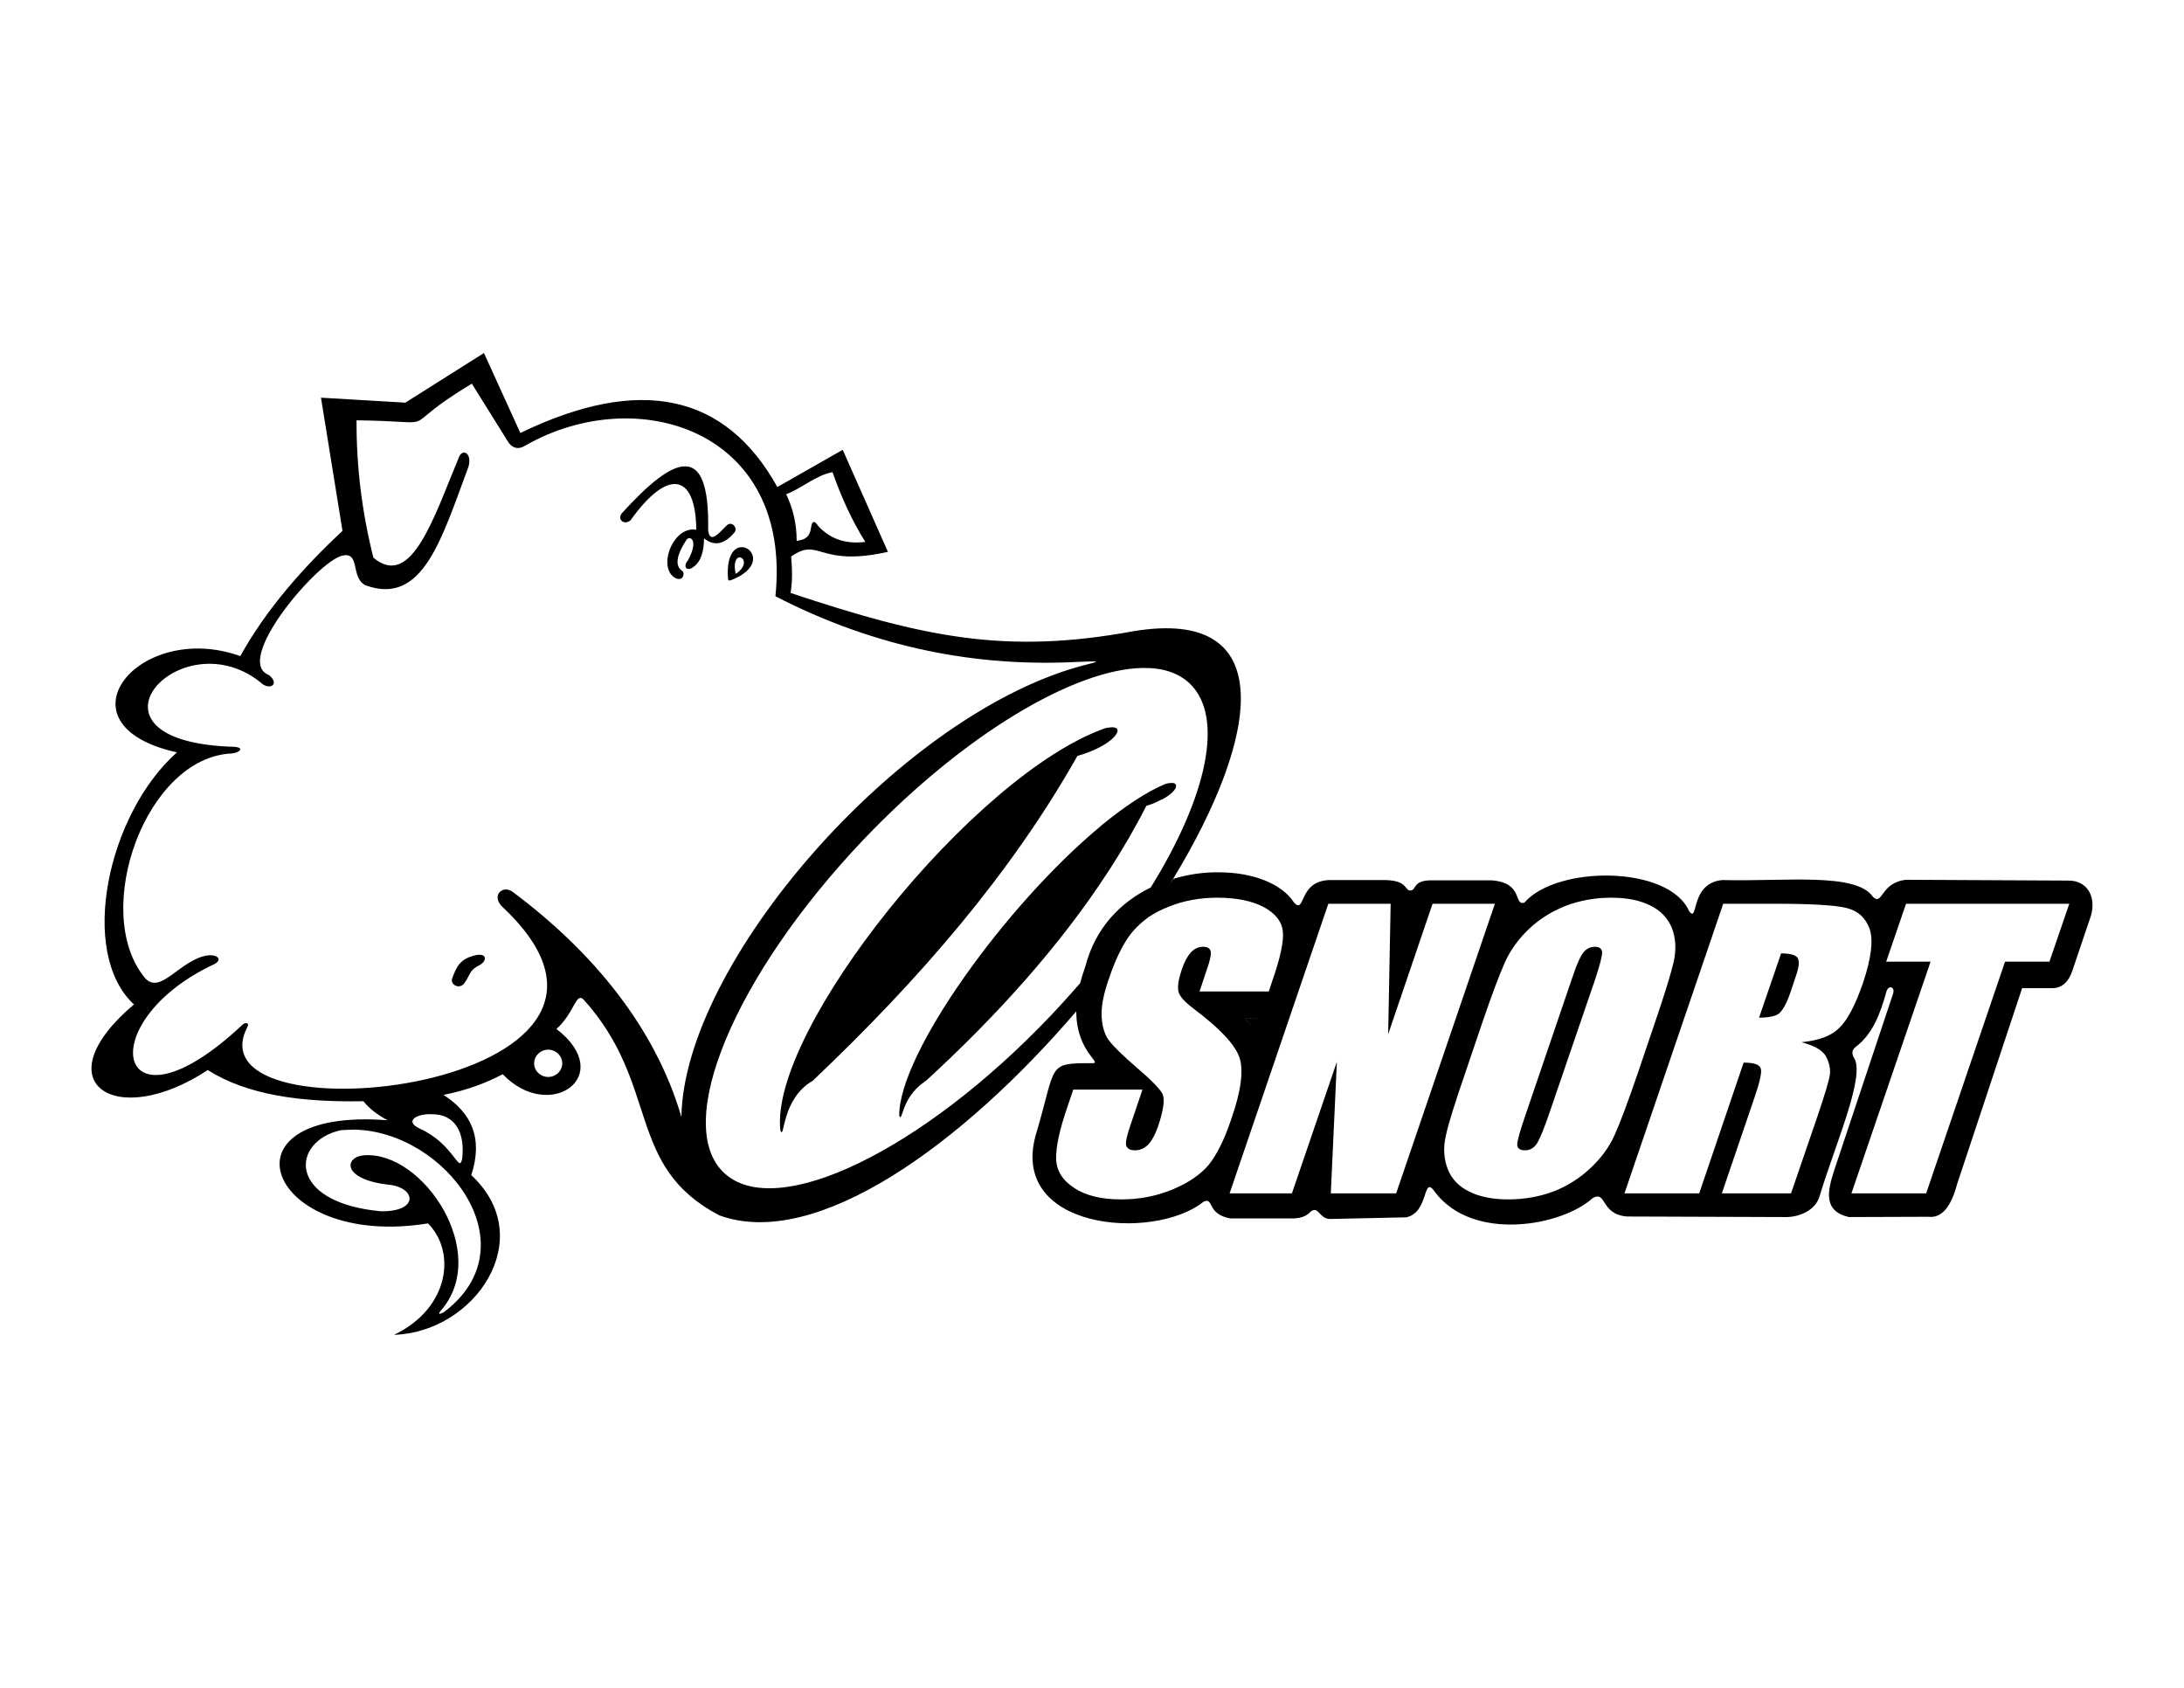 <?xml version="1.0"?>

<svg xmlns="http://www.w3.org/2000/svg" height="612" width="792" viewBox="0 0 792 612">
 
  <path class="only-light-background" d="m 175.5,128 -28.5,18 -30.6,-1.8 7.8,48.3 c -14.4,13.4 -27.68,28.5 -37.06,45.4 -36.96,-13.2 -67.87,25 -22.97,34.9 -25.2,22.4 -35.92,72.6 -15.59,91.4 -33.49,28.3 -6.76,45.9 26.75,23.8 14.46,9.1 33.77,11.7 56.47,11.3 1.9,2.4 4.9,4.9 8.8,6.9 -63.34,-4.9 -43.71,46.9 14.6,37.4 10.3,10.3 7.8,30.8 -12.3,40.4 29.3,-0.9 52.7,-35 28,-57.9 4.4,-13.4 0,-22.7 -10.1,-29.1 7.9,-1.5 15.3,-4.2 21.5,-7.5 17,17.8 41.5,0.6 19.5,-16.4 6.6,-6 7,-13.4 9.8,-10.7 28,31 15,60.4 49.3,78.3 35.2,12.8 88.4,-26.1 129.4,-74 0,0 0,0 0,0 0,0 0,0 0,0 0,15.4 10.5,19.1 5.3,18.8 -15.9,0 -12.5,0.6 -19.6,24.7 -11.4,35.7 42.2,40.2 60.5,25.5 3.8,-1.7 1,4.6 9.7,6.1 l 23.1,0 c 4.6,-0.3 5.4,-2.1 6.3,-2.7 2.6,-1.6 2.8,2.6 6.5,2.9 l 27.8,-0.6 c 8.6,-1.7 5.8,-16.1 10.6,-9 13.8,18 45.9,12.2 57.1,2 5.1,-2.8 2.7,5.9 12.4,6.7 l 57.7,0.2 c 4.8,0 10.6,-2.4 12.1,-7.4 5.5,-18.4 16.7,-43.6 12.6,-50.2 -1,-1.6 -0.8,-2.9 0.3,-3.9 6.5,-4.8 9.2,-12.4 11.4,-20.3 0.7,-2.4 3.2,-1.8 2.4,0.8 l -21.3,63.9 c -2.6,7.9 -4,15 5.3,17.1 l 28.8,-0.1 c 5,0.6 8.3,-3.9 10.4,-11.8 l 23.6,-71.1 11.1,0 c 3.5,-0.1 5.8,-2.4 7.1,-6.3 l 6.7,-19.8 c 2.1,-6.9 -1.2,-13.1 -8.4,-12.9 L 691.3,319 c -9.4,0.9 -8.5,9.6 -12.1,6.2 -6.1,-9 -32,-5.5 -54.7,-6.1 -11.8,1.2 -8.5,15.7 -11.9,11.4 -7.2,-16.8 -48.1,-16.8 -59.8,-3.2 -4.1,1.2 -0.1,-7.3 -12,-8.1 l -21.5,0 c -7.1,-0.1 -5.6,3.6 -7.8,3.7 -2.3,0 -0.8,-3.6 -9.2,-3.8 l -19.3,0 c -12.4,-0.3 -9.4,12.6 -13.7,8.2 -4.5,-7 -15.2,-11 -27.2,-11 -5.4,-0.1 -11.2,0.7 -16.7,2.4 -0.4,0.7 -0.9,1.4 -1.3,2 0.4,-0.6 0.8,-1.3 1.2,-2 0.1,0 0.1,0 0.1,0 31.6,-52 38.6,-98.7 -14.5,-89.8 -45.8,8.4 -75.3,2.4 -124.2,-13.9 0.7,-4.4 0.6,-8.7 0.2,-13.2 10.4,-7.3 9.6,4 35.1,-1.7 l -16.4,-37 -23.7,13.5 c -18.9,-34 -50,-40.5 -93.2,-19.6 l -13.2,-29 z m -4.4,11.1 13.4,21.5 c 1.6,2 3.6,2.5 6.1,0.9 40.3,-23 96.8,-5.7 90.6,54.7 36.5,18.8 73.1,25.7 109.6,23.8 11.4,-0.5 6,0.1 0.1,1.8 C 325.1,260.5 248,349.3 247.1,405 c -9.4,-32.2 -31.9,-59.8 -61.3,-81.7 -3.6,-2.6 -8.3,1.7 -2.9,6.2 68.8,65.8 -115.06,85.1 -93.2,42.9 0.91,-1.7 -0.92,-1.7 -1.71,-0.9 -45.78,43.1 -55.68,-0.7 -10.3,-21.9 2.93,-1.5 1.52,-3.5 -2.24,-3.2 -10.17,1.3 -17.59,15.3 -23.29,7.7 -19.02,-24.1 0.75,-79.6 31.93,-80.9 2.8,-0.3 4.67,-2.1 0.96,-2.4 -61.39,-1.7 -18.91,-47.8 10.36,-22.6 3.18,1.9 5.69,-0.5 2.18,-3.4 -13.35,-5 17.41,-41.1 26.41,-43.3 6.8,-1.7 3,7.9 8.5,10.7 20.9,7.7 27.7,-17.1 37.4,-43 1.4,-5.3 -2.5,-6.7 -3.6,-3.1 -8.9,21.3 -17.1,47.8 -30.9,36.1 -4.1,-16.3 -6.2,-33 -6.1,-49.8 33.9,0.4 12.1,4.6 41.8,-13.3 z m 77.4,30 c -5.6,-0.1 -13.5,6.6 -23,17 -1.8,2.4 1,4.5 3.2,2.5 13.4,-18.8 23.6,-17.1 23.8,3.5 -8.5,-1.6 -14.4,14.1 -7.4,17.6 2.9,1.1 3.3,-2.1 2.3,-2.7 -2.6,-1.7 -2.3,-5.4 1.5,-11.2 1.1,-1.8 4.8,-0.2 0.5,7.5 -1.9,2.2 -0.2,4.1 2,2.3 2.9,-1.9 3.9,-6 3.9,-10.4 3.8,3 7.4,2.2 11.1,-2.2 1.1,-1.5 -0.6,-3.7 -2.3,-2.9 -1.9,1.2 -6.7,8.4 -7.3,2 0.3,-16.3 -2.8,-23 -8.3,-23 z m 53.4,2.1 c 3,8.5 6.7,17 11.9,25.3 -7.3,0.9 -12.9,-1.2 -17.1,-5.8 -1.5,-2.2 -2.2,-1.8 -2.6,0.7 -0.5,3.7 -2.7,4.4 -5.2,4.7 0,-6.4 -1.4,-11.9 -3.8,-16.9 5.3,-1.9 10.8,-6.9 16.8,-8 z m -33.1,27.2 c -2.6,0.1 -5.4,3.1 -4.8,11.3 0.1,0.9 0.3,0.8 1,0.7 12.2,-4.7 8.1,-12.3 3.8,-12 z m -0.5,3.7 c 1.5,0.1 2.8,2.9 -1.2,5.8 -0.2,0.1 -0.3,0.2 -0.4,-0.2 -0.8,-4.2 0.5,-5.7 1.6,-5.6 z m 146.2,40.1 c 7,-0.1 12.7,1.7 16.8,5.5 12.9,12.1 6.4,41.2 -14,74.1 0.5,-0.2 1.1,-0.5 1.6,-0.7 -0.5,0.2 -1.1,0.5 -1.6,0.7 -10.9,5.3 -20.1,14.6 -23.7,28.6 -0.8,2.2 -1.4,4.2 -1.9,6.1 0,0 0,0 0,0 -3.4,3.9 -7,7.9 -10.7,11.8 -46.6,49 -99.6,74.6 -118.4,57 -18.8,-17.5 3.7,-71.5 50.3,-120.6 36.4,-38.3 76.8,-62.2 101.6,-62.5 z m -11,21.5 c -0.7,0 -1.5,0.1 -2.6,0.3 C 353,280.8 278.8,373.7 283,409.9 c 1.6,3.9 0.2,-11.4 11.7,-18 38.7,-36.7 71.9,-75.1 96,-117.8 12.7,-3.6 17.5,-10.2 12.8,-10.4 z m 21.2,20.2 c -0.6,0 -1.3,0.1 -2.2,0.4 -6.9,2.9 -14.6,8.1 -22.6,14.6 0,0 0,0 0,0 -0.3,0.3 -0.6,0.5 -0.8,0.7 -34.4,28.5 -73.2,82.6 -73,104.9 0,0 0,0 0,0 0,0 0,0 0,0 1.2,3 0.6,-6.4 9,-12.1 0.1,-0.2 0.3,-0.3 0.5,-0.4 0.1,-0.1 0.2,-0.1 0.3,-0.2 0,0 0,0 0,0 25.3,-23.2 48.4,-48.7 66,-75.8 0.1,-0.2 0.2,-0.4 0.4,-0.5 0,-0.1 0,-0.1 0,-0.1 4.9,-7.6 9.4,-15.3 13.4,-23.2 1.3,-0.4 2.5,-0.8 3.5,-1.3 0.4,-0.2 0.7,-0.3 1,-0.5 0.3,-0.1 0.7,-0.3 1,-0.5 0,0 0.1,0 0.2,0 3.5,-1.9 5.2,-3.8 5.1,-5 0,0 0,-0.1 0,-0.1 0,0 0,-0.1 0,-0.1 -0.2,-0.6 -0.8,-0.9 -1.8,-0.8 z m 16.8,41.6 c 7,0 12.6,1.2 16.8,3.4 4.2,2.3 6.5,5.2 6.9,8.7 0.4,3.5 -0.8,9.4 -3.7,17.7 l -1.4,4.2 -25.1,0 2.6,-7.8 c 1.3,-3.6 1.7,-5.9 1.4,-6.9 -0.3,-1 -1.2,-1.5 -2.7,-1.5 -1.6,0 -3.1,0.6 -4.4,2 -1.2,1.3 -2.4,3.4 -3.3,6.1 -1.2,3.5 -1.6,6.1 -1.3,7.9 0.3,1.8 2.2,3.9 5.5,6.4 9.6,7.2 15.1,13.1 16.7,17.8 1.5,4.6 0.6,12 -3,22.3 -2.5,7.5 -5.3,13 -8.2,16.6 -3,3.5 -7.3,6.5 -13.1,8.9 -5.8,2.4 -12,3.6 -18.6,3.6 -7.2,0 -13,-1.4 -17.1,-4.2 -4.2,-2.7 -6.4,-6.3 -6.5,-10.5 -0.1,-4.3 1.2,-10.4 3.9,-18.3 l 2.3,-6.8 25.1,0 -4.3,12.7 c -1.4,4 -1.9,6.5 -1.6,7.6 0.4,1.1 1.4,1.7 3.2,1.7 1.8,0 3.4,-0.7 4.8,-2.1 1.3,-1.4 2.5,-3.6 3.5,-6.4 2.1,-6.2 2.6,-10.2 1.6,-12.1 -1.1,-1.9 -4.2,-5.1 -9.4,-9.5 -5.2,-4.5 -8.5,-7.8 -10,-9.8 -1.5,-2.1 -2.4,-4.9 -2.6,-8.5 -0.2,-3.5 0.6,-8.1 2.6,-13.7 0.6,-1.8 1.2,-3.5 1.9,-5.2 0,0 0,0 0,0 2.2,-5.4 4.6,-9.6 7.1,-12.4 1.5,-1.7 3.3,-3.3 5.2,-4.7 0,0 0.1,0 0.1,-0.1 2.3,-1.5 4.7,-2.8 7.6,-3.9 5.2,-2.1 11.1,-3.2 17.5,-3.2 z m 142.8,0 c 5.6,0 10.3,0.9 14.1,2.8 3.8,1.8 6.4,4.6 7.9,8.2 1.4,3.7 1.6,7.7 0.7,12 -1,4.4 -3.3,11.9 -7,22.7 l -6.1,18 c -3.6,10.5 -6.4,18 -8.4,22.4 -2,4.4 -4.9,8.4 -8.8,12 -3.8,3.6 -8.2,6.4 -13.3,8.4 -5.1,1.9 -10.6,2.9 -16.4,2.9 -5.6,0 -10.3,-0.9 -14.1,-2.8 -3.8,-1.8 -6.5,-4.6 -7.9,-8.2 -1.4,-3.7 -1.7,-7.7 -0.7,-12 0.9,-4.4 3.3,-11.9 7,-22.7 l 6.1,-18 c 3.6,-10.5 6.4,-18 8.4,-22.4 2,-4.4 4.9,-8.4 8.7,-12 3.8,-3.6 8.3,-6.4 13.4,-8.4 5.1,-1.9 10.5,-2.9 16.4,-2.9 z m -102.6,2.2 22.6,0 -0.9,47.3 16.1,-47.3 22.6,0 -35.8,105 -23.7,0 2.2,-47.7 -16.3,47.7 -22.6,0 35.8,-105 z m 143.2,0 19.2,0 c 12.8,0 21.2,0.5 25.4,1.5 4.2,1 7,3.5 8.5,7.6 1.4,4.1 0.6,10.6 -2.4,19.6 -2.8,8.1 -5.7,13.6 -8.7,16.4 -2.9,2.9 -7.5,4.5 -13.6,5.1 4.9,1.3 7.9,3.1 9,5.4 1.1,2.2 1.5,4.3 1.3,6.2 -0.2,1.8 -1.7,7 -4.6,15.5 l -9.5,27.7 -25.1,0 11.9,-34.9 c 1.9,-5.6 2.7,-9.1 2.2,-10.4 -0.4,-1.4 -2.5,-2.1 -6.2,-2.1 l -16.1,47.4 -27.1,0 35.8,-105 z m 66.3,0 59.2,0 -7.2,21 -16.1,0 -28.6,84 -27.1,0 28.7,-84 -16.1,0 7.2,-21 z m -112.8,15.6 c -1.5,0 -2.7,0.5 -3.8,1.6 -1.2,1.1 -2.7,4.4 -4.5,9.8 l -16.7,49 c -2.1,6.1 -3.2,9.9 -3.2,11.3 0,1.4 1,2.1 2.8,2.1 1.8,0 3.2,-0.8 4.3,-2.4 1.1,-1.7 2.7,-5.6 4.8,-11.8 l 16.5,-48.2 c 1.6,-4.9 2.4,-8 2.4,-9.4 -0.1,-1.3 -1,-2 -2.6,-2 z m 67.5,2.4 -8,23.3 c 3,0 5.3,-0.4 6.8,-1.2 1.5,-0.9 3.1,-3.6 4.7,-8.3 l 1.9,-5.7 c 1.2,-3.4 1.3,-5.5 0.5,-6.6 -0.8,-1 -2.8,-1.5 -5.9,-1.5 z m -472.1,0.5 c -0.4,0 -0.9,0 -1.5,0.2 -5.6,1.3 -6.8,4.3 -8.3,8.3 -0.9,2.4 2.7,4.2 4.4,1.8 2.3,-3.3 1.8,-4.7 5.4,-6.5 2.3,-1.1 3.1,-3.9 0,-3.8 z m 281.2,23 3.5,0 0,0 c -0.1,0 -6.4,0 -7.1,0.1 0.5,-0.1 2,-0.1 3.6,-0.1 z m -3.7,0.1 c 1.4,1.1 2.5,2.3 3.5,3.5 -1,-1.2 -2.2,-2.4 -3.5,-3.5 0,0 0,0 0,0 z m 4.1,4.3 c 0.2,0.3 0.4,0.6 0.6,0.9 -0.2,-0.3 -0.4,-0.6 -0.6,-0.9 z m -256.6,7 c 2.8,0 5.1,2.2 5.1,5 0,2.7 -2.3,4.9 -5.1,4.9 -2.8,0 -5.1,-2.2 -5.1,-4.9 0,-2.8 2.3,-5 5.1,-5 z m -43.3,23.4 1,0 c 1.9,0 3.8,0.3 5.4,1.1 4.8,2.4 6.5,8.1 5.7,15 -1.1,5.8 -2.9,-5.2 -15.4,-10.9 -5.4,-2.5 -1.6,-5.1 3.3,-5.2 z m -27,5.6 c 33,0.6 64.7,42.2 32.3,66.3 -1.6,0.8 -2,0.6 -1,-0.6 18.4,-20.9 -6.4,-58 -27.7,-56.4 -7.3,0.5 -8.3,8.8 9.1,10.7 9.7,1.1 10.8,9.8 -3.1,9.6 -34.3,-3.2 -32.6,-25.4 -14.5,-29.4 1.7,-0.1 3.3,-0.2 4.9,-0.2 z"></path>
  <path class="only-dark-background" style="display:none" d="m 175.8,121.7 a 6.325,6.325 0 0 0 -3.7,1 l -26.8,16.9 -28.5,-1.7 a 6.325,6.325 0 0 0 -6.6,7.3 l 7.2,45.1 c -12.5,11.9 -24.07,25.3 -33.09,40.3 -18.93,-4.9 -36.22,1.2 -44.43,12.3 -4.46,6.1 -5.84,14.7 -1.68,21.6 2.87,4.9 7.8,8.5 14.49,11.3 -9.95,12 -16.72,27.5 -19.59,42.9 -3.05,16.4 -1.86,33.2 6.71,45 -6.11,6 -10.09,11.7 -11.9,17.4 -2.24,7 -0.27,14.8 5.07,18.9 5.33,4.1 12.48,5 20.29,3.8 6.84,-1 14.38,-3.9 22.2,-8.5 9.44,5.1 20.36,7.8 32.23,9.1 -1.1,0.6 -2.2,1 -3.2,1.6 -7.97,5.2 -11.17,14.9 -8.07,22.9 3,7.9 10.47,14.1 20.77,18.1 9.3,3.5 21.3,4.9 35.2,3.2 5,7.6 3.3,20.6 -12.2,28.1 a 6.325,6.325 0 0 0 2.9,12 c 17.1,-0.5 32,-10.4 39.6,-23.9 7,-12.6 6.6,-29.2 -4.8,-42.1 1.4,-6.3 1.3,-12.3 -0.7,-17.6 -0.9,-2.4 -2.2,-4.6 -3.8,-6.6 2.7,-0.9 5.2,-2.1 7.7,-3.2 9.8,7.8 21.7,8.4 29.4,2.5 4.3,-3.3 7,-9 6.2,-15 -0.6,-4.1 -2.8,-8.1 -6.2,-11.8 0.3,-0.3 0.5,-0.6 0.6,-0.8 9.6,12.5 12.7,24.5 16.8,36.7 4.7,13.8 11.4,28 30.1,37.8 a 6.325,6.325 0 0 0 0.7,0.3 c 20.5,7.5 44.4,-0.2 68.1,-14.8 23.6,-14.6 47.5,-36.7 68.3,-61 a 6.325,6.325 0 0 0 1.5,-4.1 c 0,-2.3 0.3,-5.2 1.2,-8.6 a 6.325,6.325 0 0 0 0.1,-0.6 c -2.5,3.1 -5,6.2 -7.6,9.2 -41,47.9 -94.2,86.7 -129.4,74 -34.3,-17.9 -21.3,-47.3 -49.3,-78.3 -2.8,-2.7 -3.2,4.7 -9.8,10.7 22,17 -2.5,34.2 -19.5,16.4 -6.2,3.3 -13.7,6 -21.5,7.5 10.1,6.4 14.5,15.7 10.1,29.1 24.7,22.9 1.3,57 -28,57.9 20.1,-9.6 22.6,-30.2 12.3,-40.4 -58.27,9.4 -77.92,-42.3 -14.6,-37.4 -3.9,-2 -6.9,-4.5 -8.8,-6.9 -22.7,0.4 -41.99,-2.2 -56.45,-11.3 -33.51,22.1 -60.24,4.5 -26.75,-23.8 -20.33,-18.8 -9.61,-69 15.59,-91.4 -44.9,-9.9 -14,-48.1 22.97,-34.9 9.37,-16.9 22.64,-32 37.04,-45.4 l -7.8,-48.3 30.6,1.8 28.5,-18 13.2,29 c 43.2,-20.9 74.3,-14.4 93.2,19.6 l 23.7,-13.5 16.4,37 c -25.5,5.7 -24.7,-5.6 -35.1,1.7 0.4,4.5 0.5,8.8 -0.2,13.2 48.9,16.3 78.4,22.3 124.2,13.9 53.1,-8.9 46.1,37.8 14.5,89.8 -1.9,2.9 -3.8,5.9 -5.7,8.9 a 6.325,6.325 0 0 0 0.3,-0.1 c 2.4,-1.1 4.8,-2 7.1,-2.7 a 6.325,6.325 0 0 0 3.7,-2.8 c 16.1,-26.6 26.5,-51.6 25.4,-71.4 -0.5,-9.9 -4.6,-19 -12.8,-24.1 -8.3,-5.1 -19.4,-6.2 -33.5,-3.8 a 6.325,6.325 0 0 0 -0.1,0 c -43.3,7.9 -70.8,2.8 -116.4,-12.2 0,-1.7 0.1,-3.3 0,-4.9 0.4,0 1.4,0.2 3.7,0.8 4.6,1.3 12.7,2.9 26.3,-0.1 a 6.325,6.325 0 0 0 4.4,-8.8 l -16.4,-37 a 6.325,6.325 0 0 0 -8.9,-2.9 l -18.4,10.5 c -9.8,-15 -22.8,-24.8 -38.4,-28.1 -15.9,-3.3 -33.9,-0.1 -53.9,8.6 l -10.5,-23.2 a 6.325,6.325 0 0 0 -5.5,-3.7 z m -4.7,17.4 c -29.7,17.9 -7.9,13.7 -41.8,13.3 -0.1,16.8 2,33.5 6.1,49.8 13.8,11.7 22,-14.8 30.9,-36.1 1.1,-3.6 5,-2.2 3.6,3.1 -9.7,25.9 -16.5,50.7 -37.4,43 -5.5,-2.8 -1.7,-12.4 -8.5,-10.7 -9,2.2 -39.74,38.3 -26.37,43.3 3.47,2.9 1,5.3 -2.2,3.4 -29.27,-25.2 -71.75,20.9 -10.36,22.6 3.71,0.3 1.84,2.1 -0.96,2.4 -31.18,1.3 -50.95,56.8 -31.93,80.9 5.7,7.6 13.12,-6.4 23.29,-7.7 3.76,-0.3 5.17,1.7 2.24,3.2 -45.38,21.2 -35.48,65 10.3,21.9 0.79,-0.8 2.62,-0.8 1.71,0.9 -21.86,42.2 161.98,22.9 93.18,-42.9 -5.4,-4.5 -0.7,-8.8 2.9,-6.2 29.4,21.9 51.9,49.5 61.3,81.7 0.9,-55.7 78,-144.5 143.8,-163.2 5.9,-1.7 11.3,-2.3 -0.1,-1.8 -36.5,1.9 -73.1,-5 -109.6,-23.8 6.2,-60.4 -50.3,-77.7 -90.6,-54.7 -2.5,1.6 -4.5,1.1 -6.1,-0.9 l -13.4,-21.5 z m 77.4,30 c 5.5,0 8.6,6.8 8.3,23 0.6,6.4 5.4,-0.8 7.3,-2 1.7,-0.8 3.4,1.4 2.3,2.9 -3.7,4.4 -7.3,5.2 -11.1,2.2 0,4.4 -1,8.5 -3.9,10.4 -2.2,1.8 -3.9,-0.2 -2,-2.3 4.3,-7.7 0.6,-9.3 -0.5,-7.5 -3.8,5.8 -4.1,9.5 -1.5,11.2 1,0.6 0.6,3.8 -2.3,2.7 -7,-3.5 -1.1,-19.2 7.4,-17.6 -0.2,-20.6 -10.3,-22.3 -23.8,-3.5 -0.4,0.4 -0.8,0.6 -1.3,0.7 -0.1,0.1 -0.2,0.1 -0.4,0.1 -1.6,0.1 -2.9,-1.5 -1.5,-3.3 9.4,-10.4 17.4,-17.1 23,-17 z m 53.4,2.1 c -6,1.1 -11.5,6.1 -16.8,8 2.4,5 3.8,10.5 3.8,16.9 2.5,-0.3 4.7,-1 5.2,-4.7 0.4,-2.5 1.1,-2.9 2.6,-0.7 4.2,4.6 9.8,6.7 17.1,5.8 -5.2,-8.3 -8.9,-16.8 -11.9,-25.3 z m -33.1,27.2 c 4.3,-0.3 8.4,7.3 -3.8,12 -0.7,0.1 -0.9,0.2 -1,-0.7 -0.6,-8.2 2.1,-11.2 4.8,-11.3 z m 145.7,43.8 c -24.8,0.3 -65.2,24.2 -101.6,62.5 -46.6,49.1 -69.1,103.1 -50.3,120.6 18.8,17.5 71.8,-8 118.4,-57 3.7,-3.9 7.3,-7.9 10.7,-11.8 0.5,-1.9 1.1,-3.9 1.9,-6.1 3.6,-14 12.8,-23.3 23.7,-28.6 20.4,-32.9 26.9,-62 14,-74.1 -4.1,-3.8 -9.8,-5.6 -16.8,-5.5 z m 2.8,79.6 c -0.7,1.2 -1.5,2.3 -2.2,3.5 0.7,-1.1 1.5,-2.3 2.2,-3.5 z m -25.6,34.7 c 1.2,-1.4 2.4,-2.8 3.5,-4.2 -1.2,1.4 -2.3,2.8 -3.5,4.2 z m 11.3,-92.8 0.5,0 c 4.8,0.2 -0.1,6.8 -12.8,10.4 -24.1,42.7 -57.3,81.1 -96,117.8 -11.5,6.6 -10.1,21.9 -11.7,18 -4.2,-36.2 70,-129.1 117.9,-145.9 0.8,-0.2 1.5,-0.3 2.1,-0.3 z m 21.7,20.2 c 4,-0.1 1.2,5 -9,8.3 -18.2,35.9 -47.2,69.7 -79.8,99.6 -9.3,5.7 -8.5,15.8 -9.8,12.7 -0.3,-27.6 59.5,-104.3 96.4,-120.2 0.9,-0.2 1.6,-0.4 2.2,-0.4 z m 16.8,41.6 c -6.4,0 -12.3,1.1 -17.5,3.2 -5.3,2.1 -9.6,5 -12.9,8.7 -3.3,3.7 -6.3,9.6 -9,17.6 -1.9,5.6 -2.8,10.2 -2.6,13.7 0.2,3.6 1.1,6.4 2.6,8.5 1.5,2 4.8,5.3 10,9.8 5.2,4.4 8.3,7.6 9.4,9.5 1,1.9 0.5,5.9 -1.6,12.1 -1,2.8 -2.2,5 -3.5,6.4 -1.4,1.4 -3,2.1 -4.8,2.1 -1.8,0 -2.8,-0.6 -3.2,-1.7 -0.3,-1.1 0.2,-3.6 1.6,-7.6 l 4.3,-12.7 -25.1,0 -2.3,6.8 c -2.7,7.9 -4,14 -3.9,18.2 0.1,4.3 2.3,7.8 6.5,10.6 4.1,2.8 9.9,4.2 17.1,4.2 6.6,0 12.8,-1.3 18.6,-3.6 5.8,-2.4 10.1,-5.4 13.1,-9 2.9,-3.5 5.7,-9 8.2,-16.5 3.6,-10.3 4.5,-17.7 3,-22.3 -1.6,-4.7 -7.1,-10.6 -16.7,-17.8 -3.3,-2.5 -5.2,-4.6 -5.5,-6.4 -0.3,-1.8 0.1,-4.4 1.3,-7.9 0.9,-2.7 2.1,-4.8 3.3,-6.1 1.3,-1.4 2.8,-2 4.4,-2 1.5,0 2.4,0.5 2.7,1.5 0.3,1 -0.1,3.3 -1.4,6.9 l -2.6,7.8 25.1,0 1.4,-4.2 c 2.9,-8.3 4.1,-14.2 3.7,-17.7 -0.4,-3.5 -2.7,-6.4 -6.9,-8.7 -4.2,-2.2 -9.8,-3.4 -16.8,-3.4 z m 142.8,0 c -5.9,0 -11.3,1 -16.4,2.9 -5.1,2 -9.6,4.8 -13.4,8.4 -3.8,3.6 -6.7,7.6 -8.7,12 -2,4.4 -4.8,11.9 -8.4,22.4 l -6.1,18 c -3.7,10.8 -6.1,18.3 -7,22.7 -1,4.3 -0.7,8.3 0.7,11.9 1.4,3.7 4.1,6.5 7.9,8.3 3.8,1.8 8.5,2.8 14.1,2.8 5.8,0 11.3,-1 16.4,-3 5.1,-1.9 9.5,-4.7 13.3,-8.3 3.9,-3.7 6.8,-7.6 8.8,-12 2,-4.4 4.8,-11.9 8.4,-22.4 l 6.1,-18 c 3.7,-10.8 6,-18.3 7,-22.7 0.9,-4.3 0.7,-8.3 -0.7,-12 -1.5,-3.6 -4.1,-6.4 -7.9,-8.2 -3.8,-1.9 -8.5,-2.8 -14.1,-2.8 z m -102.6,2.2 -35.8,104.9 22.6,0 16.3,-47.6 -2.2,47.6 23.7,0 35.8,-104.9 -22.6,0 -16.1,47.3 0.9,-47.3 -22.6,0 z m 143.2,0 -35.8,104.9 27.1,0 16.1,-47.3 c 3.7,0 5.8,0.7 6.2,2.1 0.5,1.3 -0.3,4.8 -2.2,10.4 l -11.9,34.8 25.1,0 9.5,-27.6 c 2.9,-8.5 4.4,-13.7 4.6,-15.5 0.2,-1.9 -0.2,-4 -1.3,-6.2 -1.1,-2.3 -4.1,-4.1 -9,-5.4 6.1,-0.6 10.7,-2.2 13.6,-5.1 3,-2.8 5.9,-8.3 8.7,-16.4 3,-9 3.8,-15.5 2.4,-19.6 -1.5,-4.1 -4.3,-6.6 -8.5,-7.6 -4.2,-1 -12.6,-1.5 -25.4,-1.5 l -19.2,0 z m 66.3,0 -7.2,21 16.1,0 -28.7,83.9 27,0 28.7,-83.9 16.1,0 7.2,-21 -59.2,0 z m -112.8,15.6 c 1.6,0 2.5,0.7 2.6,2 0,1.4 -0.8,4.5 -2.4,9.4 l -16.5,48.2 c -2.1,6.2 -3.7,10.1 -4.8,11.8 -1.1,1.6 -2.5,2.4 -4.3,2.4 -1.8,0 -2.8,-0.7 -2.8,-2.1 0,-1.4 1.1,-5.2 3.2,-11.3 l 16.7,-49 c 1.8,-5.4 3.3,-8.7 4.5,-9.8 1.1,-1.1 2.3,-1.6 3.8,-1.6 z m 67.5,2.4 c 3.1,0 5.1,0.5 5.9,1.5 0.8,1.1 0.7,3.2 -0.5,6.6 l -1.9,5.7 c -1.6,4.7 -3.1,7.4 -4.7,8.3 -1.5,0.8 -3.8,1.2 -6.8,1.2 l 8,-23.3 z m -472.1,0.5 c 3,-0.1 2.3,2.7 0,3.8 -3.6,1.8 -3.1,3.2 -5.4,6.5 -1.7,2.4 -5.3,0.6 -4.4,-1.8 1.5,-4 2.7,-7 8.3,-8.3 0.6,-0.1 1.1,-0.2 1.5,-0.2 z m 25,34.4 c -2.8,0 -5.1,2.2 -5.1,5 0,2.7 2.3,4.9 5.1,4.9 2.8,0 5.1,-2.2 5.1,-4.9 0,-2.8 -2.3,-5 -5.1,-5 z m -42.3,23.3 c -5.4,-0.1 -10.1,2.7 -4.3,5.3 12.5,5.7 14.3,16.7 15.4,10.9 0.8,-6.9 -0.9,-12.7 -5.7,-15 -1.7,-0.8 -3.6,-1.1 -5.4,-1.2 z m -28,5.7 c -1.6,0 -3.3,0 -4.9,0.2 -18.1,4 -19.8,26.2 14.5,29.4 13.9,0.2 12.8,-8.5 3.1,-9.6 -17.4,-1.9 -16.4,-10.2 -9.1,-10.7 21.3,-1.6 46.1,35.5 27.7,56.4 -1,1.1 -0.6,1.4 1,0.5 32.4,-24.1 0.8,-65.6 -32.3,-66.2 z"></path>
   
</svg>
